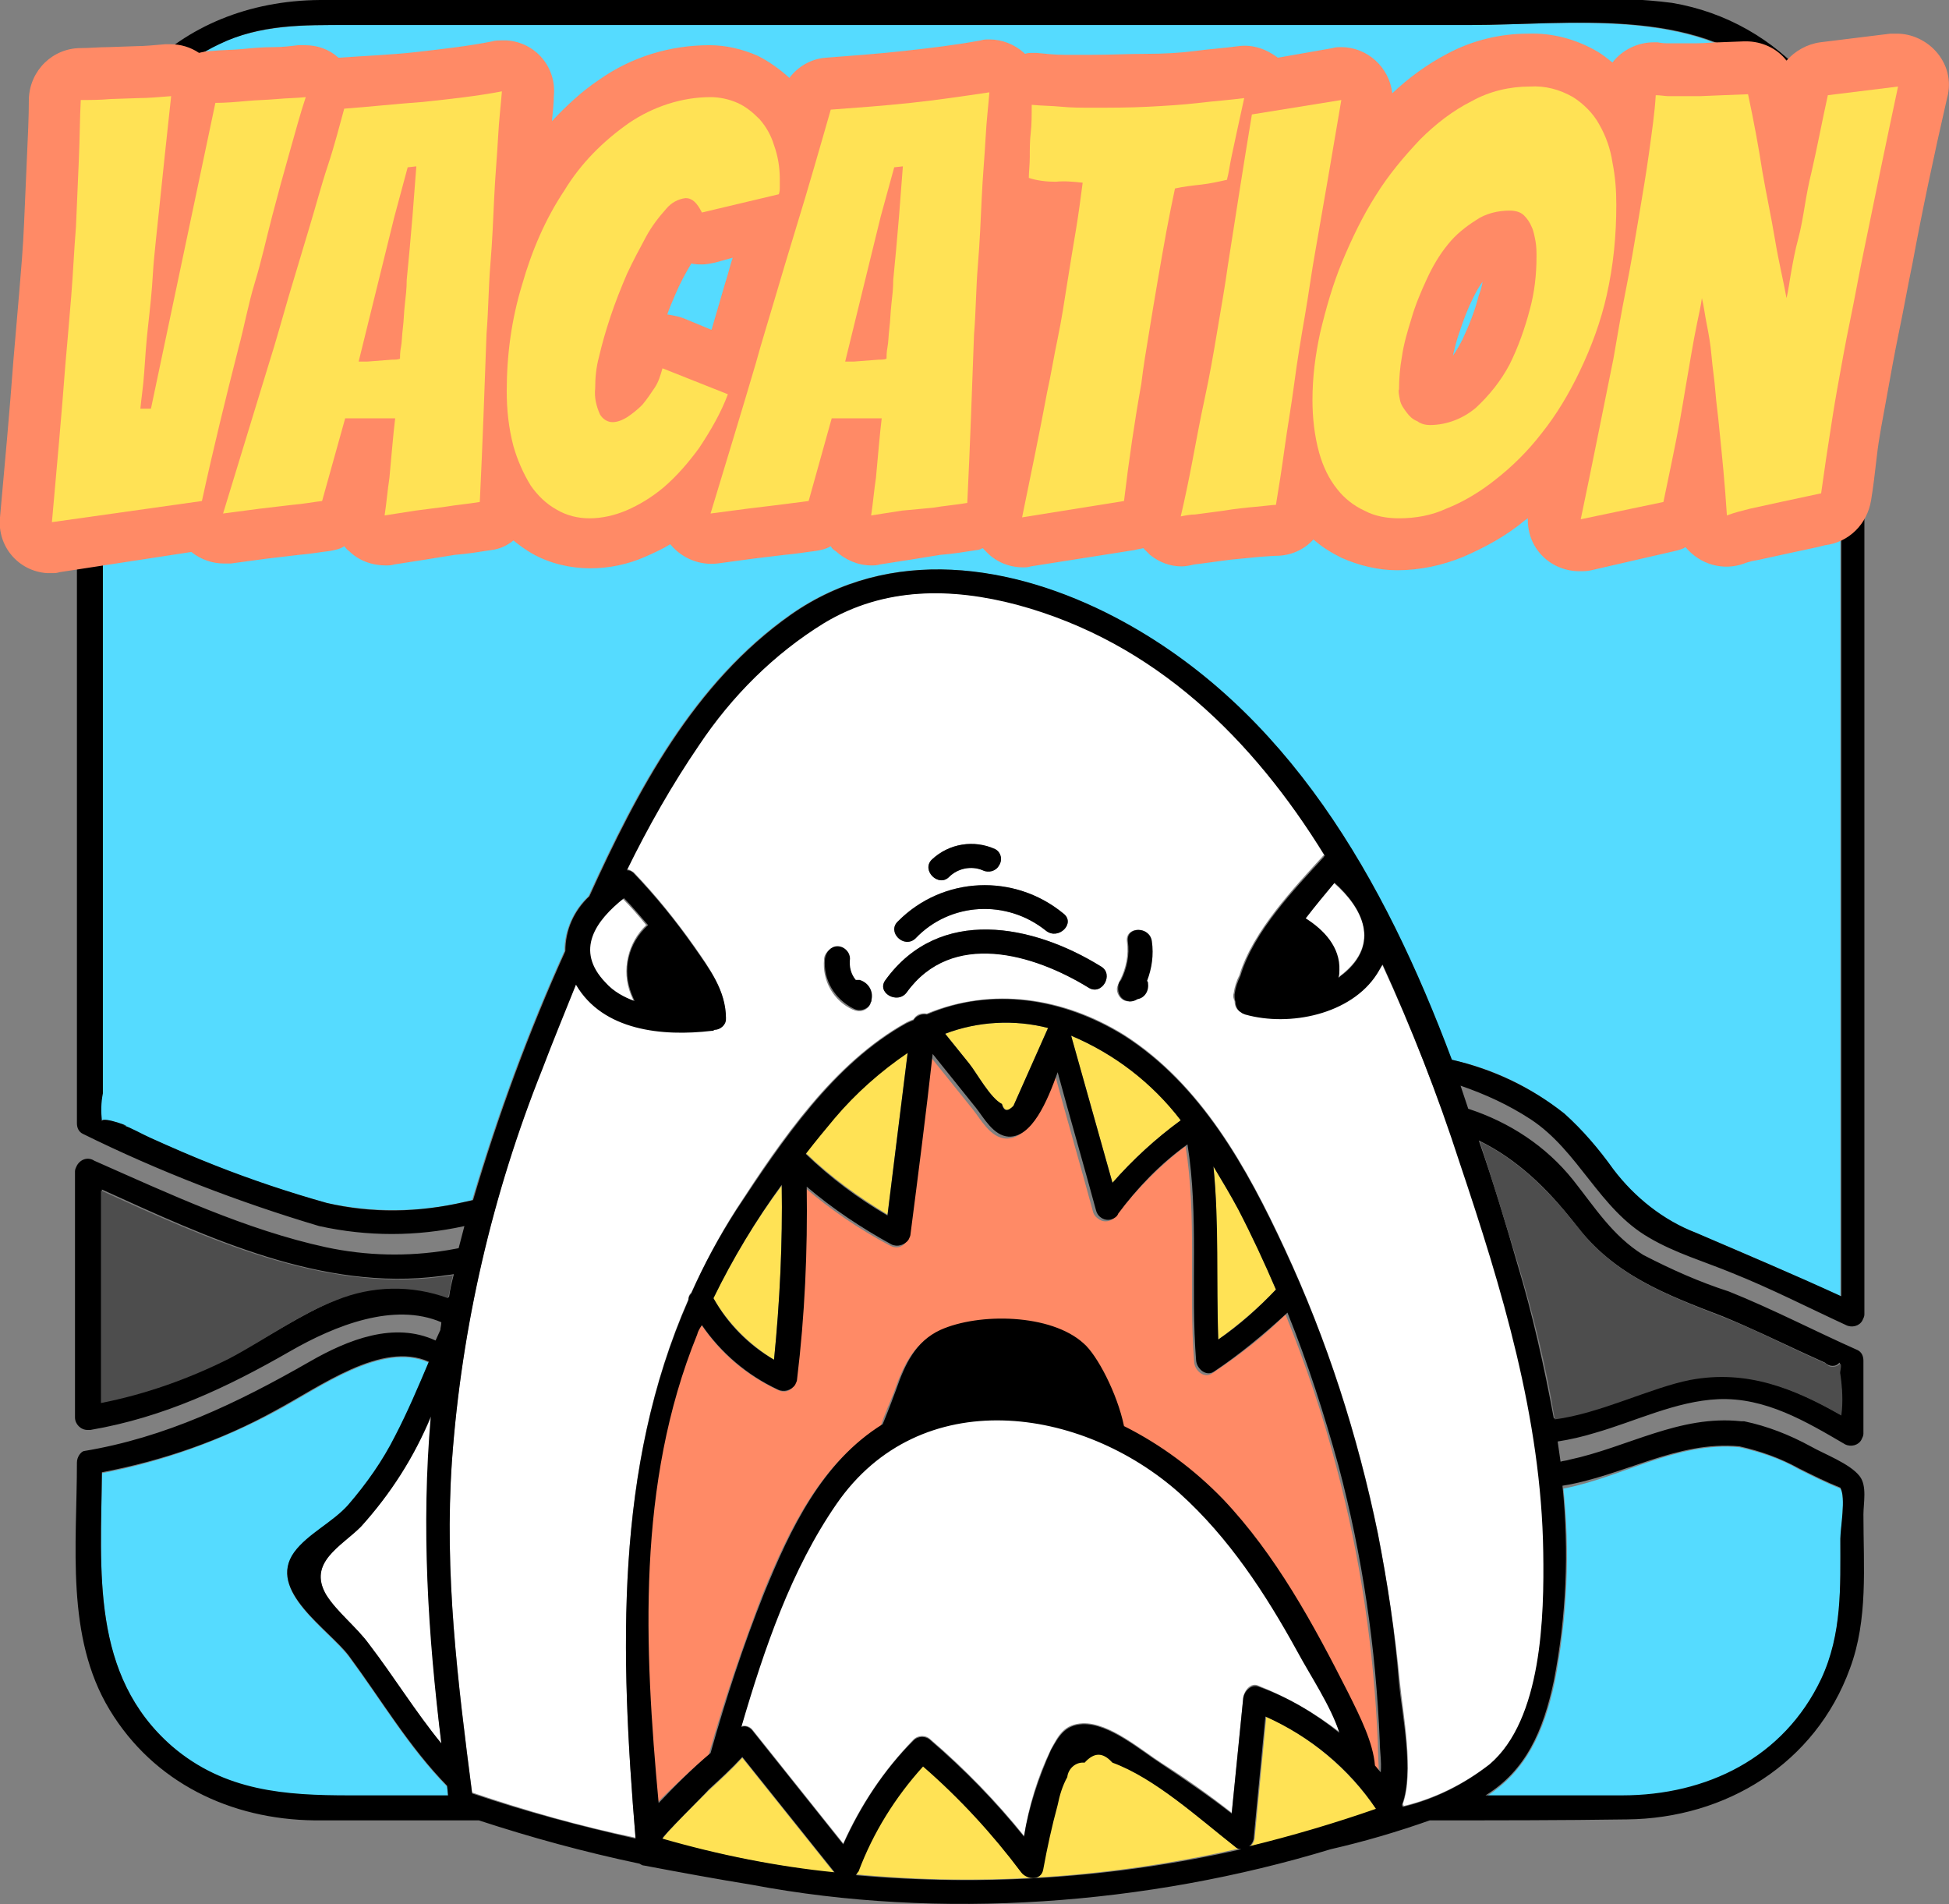 <?xml version="1.0" encoding="utf-8"?>
<!-- Generator: Adobe Illustrator 23.0.1, SVG Export Plug-In . SVG Version: 6.00 Build 0)  -->
<svg version="1.1" id="Camada_1" xmlns="http://www.w3.org/2000/svg" xmlns:xlink="http://www.w3.org/1999/xlink" x="0px" y="0px"
	 viewBox="0 0 202.7 198" style="enable-background:new 0 0 202.7 198;" xml:space="preserve">
<rect x="0" y="0" width="202.7" height="198" fill="#808080" stroke="none"/>
<style type="text/css">
	.st0{fill:#55DBFF;}
	.st1{fill:#FFFFFF;}
	.st2{fill:#FF8A66;}
	.st3{fill:#FFE255;}
	.st4{fill:#4D4D4D;}
</style>
<title>Ativo 1</title>
<g>
	<g id="object">
		<path class="st0" d="M48.2,125l0.9-0.2c2.6-8.8,5.8-17.5,9.6-25.9c0-2.1,0.9-4.2,2.5-5.7c5-11,10.9-22.2,21-29.3
			c10.3-7.2,23-5.3,33.7,0.3c17.9,9.4,28,27.3,35,46c4.3,0.9,8.3,2.8,11.7,5.6c1.9,1.7,3.6,3.7,5.1,5.8c2.2,3,5.2,5.3,8.6,6.6
			c5.1,2.1,10.1,4.3,15.1,6.6V42.6c0-11.4,2.4-26.1-7-34.5c-8.3-7.4-21.3-5.5-31.6-5.5H36.1c-4.6,0-9.1,0-13.4,2
			C7.8,11.7,10.6,29,10.6,42.5v71.2c-0.1,1-0.2,1.9-0.1,2.9c0-0.6,3.6,0.8,2.2,0.4c0.9,0.3,1.9,0.9,2.8,1.3c2.3,1,4.5,2,6.8,2.9
			c3.8,1.5,7.7,2.8,11.7,3.9C38.7,126.1,43.5,126.1,48.2,125z"/>
		<path class="st1" d="M33.9,165.8c1.1,1.8,3.2,3.4,4.5,5.2c2.6,3.4,4.8,7,7.5,10.3c-1.3-11.4-2.1-22.6-1-34.1
			c-1.8,4.2-4.3,8.1-7.3,11.5C35.5,160.8,32,162.4,33.9,165.8z"/>
		<path class="st1" d="M143.7,100.2c-0.2,0.3-0.4,0.7-0.6,1c-2.8,4.2-9.1,5.4-13.7,4.2c-0.1,0-0.2-0.1-0.4-0.2
			c-0.4-0.2-0.6-0.6-0.6-1.1c-0.1-0.2-0.2-0.5-0.1-0.8c0.1-0.7,0.3-1.3,0.6-1.9c1.4-4.6,5.7-9.1,8.7-12.4c0,0,0.1-0.1,0.1-0.1
			c-7.4-12.2-17.5-22.2-32-26.1C99,61.1,92,61,85.7,64.7C80.5,68,76,72.3,72.7,77.4c-2.8,4.1-5.4,8.5-7.5,13c0.3,0,0.5,0.2,0.7,0.3
			c2.3,2.4,4.4,5,6.3,7.7c1.6,2.3,3.2,4.5,3.3,7.4c0,0.6-0.5,1.2-1.1,1.2c0,0-0.1,0-0.1,0c-0.1,0-0.2,0.1-0.3,0.1
			c-5.1,0.6-11.2,0-14.1-4.8c-1.2,2.9-2.4,5.9-3.5,8.8c-5.2,13-8.4,26.8-9.4,40.8c-0.8,11.7,0.6,22.9,2.1,34.5
			c5.6,1.9,11.2,3.5,17,4.7c-1.6-19.3-2.2-38.5,5.5-56c0-0.3,0.1-0.5,0.3-0.7c1.4-3,2.9-5.9,4.7-8.7c4.6-7.1,10.1-15.2,17.7-19.4
			c0.2-0.1,0.4-0.2,0.7-0.3c0.3-0.5,0.8-0.7,1.4-0.6c6.8-2.8,14.2-1.7,20.5,2.2c8,5.1,12.8,13.8,16.7,22.2
			c4.4,9.5,7.6,19.4,9.7,29.6c1,5.2,1.8,10.4,2.3,15.6c0.3,3.1,1.5,9.3,0.3,12.6l0.1,0.2c3.3-0.8,6.3-2.3,9-4.4
			c5.5-4.7,5.6-15.4,5.6-22.1c-0.1-13.9-4.3-27.4-8.7-40.5C149.5,113.8,146.8,106.9,143.7,100.2z M96.9,89.4
			c1.8-1.7,4.4-2.1,6.6-1.1c0.6,0.4,0.8,1.1,0.4,1.7c-0.4,0.6-1.1,0.8-1.7,0.5c-1.2-0.5-2.6-0.2-3.5,0.7
			C97.6,92.3,95.8,90.5,96.9,89.4z M93.4,95.8c4.6-4.7,12.1-5,17.2-0.8c1.3,1-0.5,2.8-1.8,1.8c-4-3.3-10-3-13.6,0.8
			C94,98.7,92.2,96.9,93.4,95.8z M90.6,104.2c-0.2,0.7-0.9,1.1-1.6,0.9c-0.1,0-0.2-0.1-0.3-0.1c-2-0.9-3.2-3-3-5.2
			c0-0.7,0.6-1.2,1.3-1.3c0.7,0,1.3,0.6,1.3,1.3c-0.1,0.8,0.1,1.6,0.6,2.2h0.3c1,0.2,1.6,1.1,1.4,2C90.7,104,90.7,104.1,90.6,104.2z
			 M113.2,102.7c-5.7-3.5-14.2-6.1-18.9,0.5c-0.9,1.3-3.2,0-2.2-1.3c5.6-7.7,15.3-5.8,22.4-1.4C115.9,101.3,114.6,103.6,113.2,102.7
			z M118.2,103.9c-0.6,0.4-1.4,0.3-1.8-0.3c-0.2-0.3-0.3-0.7-0.2-1c0.1-0.3,0.2-0.5,0.3-0.7c0.6-1.2,0.9-2.6,0.7-4
			c-0.2-1.6,2.4-1.6,2.5,0c0.2,1.4,0,2.8-0.5,4.1c0.3,0.7,0,1.5-0.7,1.8C118.5,103.8,118.4,103.9,118.2,103.9L118.2,103.9z"/>
		<path class="st2" d="M73.7,182.5c1.6-5.7,3.5-11.2,5.6-16.7c2.7-6.6,6-13.6,12.3-17.5c0.4-1.3,1-2.5,1.4-3.6c0.9-2.6,2-5,4.6-6.2
			c4-1.9,11.5-1.7,14.9,1.4c1.3,1.2,3.5,5.2,4.2,8.6c3.8,1.9,7.3,4.5,10.3,7.6c5.5,5.8,9.4,12.9,13,20.1c1.3,2.6,2.7,5.3,2.8,7.6
			c0.2,0.2,0.4,0.4,0.6,0.7c0-1-0.1-2.2-0.1-3.2c-0.4-9.7-1.8-19.3-4.3-28.7c-1.4-5.4-3.2-10.7-5.3-15.9c-2.3,2.3-4.9,4.3-7.6,6.1
			c-0.8,0.6-1.8-0.2-1.9-1.1c-0.6-7.5,0.3-15.1-0.9-22.5c-2.7,2-5.1,4.5-7.2,7.2c-0.4,0.6-1.2,0.8-1.8,0.4c-0.3-0.2-0.5-0.4-0.6-0.7
			c-1.3-4.8-2.7-9.6-4-14.4c-1.1,3.1-2.7,6.8-5.1,6.7c-1.6-0.1-2.6-2-3.4-3l-4.5-5.6c-0.8,6.2-1.6,12.4-2.3,18.7
			c0,0.7-0.6,1.3-1.3,1.2c-0.2,0-0.4-0.1-0.6-0.2c-3.2-1.7-6.1-3.7-8.8-6c0.1,6.7-0.2,13.4-1,20c0,0.7-0.6,1.3-1.3,1.2
			c-0.2,0-0.4-0.1-0.6-0.2c-3.2-1.5-5.9-3.8-7.9-6.8c-0.2,0.4-0.3,0.7-0.5,1c-6.3,15.5-5.5,32.5-4.2,48.9
			C70,185.8,71.8,184.1,73.7,182.5z"/>
		<path class="st3" d="M98.3,107.5l2.5,3.1c0.8,1,2.2,3.6,3.4,4.2c0.3,0.8,0.7,0.8,1.2,0.2l1.2-2.7l2.4-5.4l0,0
			C105.5,106,101.7,106.2,98.3,107.5z"/>
		<path class="st3" d="M86.8,116.2c-1,1.2-2,2.5-3,3.7c2.6,2.5,5.5,4.6,8.5,6.4c0.7-5.6,1.4-11.3,2.1-16.9
			C91.5,111.3,89,113.6,86.8,116.2z"/>
		<path class="st3" d="M111.4,107.7l4.3,15.3c2.1-2.4,4.5-4.6,7.1-6.5C119.9,112.6,115.9,109.6,111.4,107.7z"/>
		<path class="st3" d="M74.2,135c1.5,2.6,3.7,4.8,6.3,6.4c0.6-6,0.9-12.1,0.8-18.1C78.6,126.9,76.2,130.9,74.2,135z"/>
		<path class="st3" d="M128.8,125.8c-0.8-1.5-1.7-3-2.6-4.5c0.6,6,0.2,12,0.5,18c2.2-1.6,4.2-3.3,6-5.2
			C131.5,131.3,130.2,128.5,128.8,125.8z"/>
		<path class="st1" d="M77.1,179.5c0.4-0.1,0.8,0,1.1,0.3l9.5,11.9c1.8-4,4.2-7.6,7.3-10.8c0.5-0.5,1.3-0.5,1.8,0
			c3.5,3,6.8,6.4,9.7,10c0.5-3.1,1.4-6.1,2.8-9c0.8-1.5,1.4-2.6,3.3-2.7c2.8-0.1,6.1,2.8,8.3,4.2c2.5,1.6,4.9,3.3,7.2,5.1
			c0.4-4,0.8-8,1.2-12c0.1-0.7,0.8-1.6,1.6-1.2c3,1.2,5.8,2.8,8.4,4.8c-0.9-2.9-3-5.9-4.4-8.5c-3.3-6-7-11.8-12.2-16.4
			c-10.3-9.2-27.1-11.5-35.8,0.9C82.2,163.1,79.4,171.3,77.1,179.5z"/>
		<path class="st1" d="M138.7,91.8c-1.1,1.2-2.1,2.4-3,3.7c1.9,1.2,3.6,2.9,3.5,5.4c0,0.3,0,0.6-0.1,0.8c0.2-0.1,0.4-0.3,0.5-0.4
			C143.6,98.1,141.7,94.4,138.7,91.8z"/>
		<path class="st1" d="M62.9,102.2c0.8,0.9,1.9,1.5,3,1.9l-0.3-0.7c-1-2.5-0.3-5.4,1.6-7.2c-0.8-1-1.6-1.9-2.5-2.8
			C61.9,95.7,59.7,98.9,62.9,102.2z"/>
		<path class="st3" d="M131.7,178.5c-0.4,4.2-0.8,8.4-1.2,12.5c0,0.4-0.2,0.8-0.5,1c4.5-1,8.9-2.3,13.2-3.8
			C140.3,184,136.3,180.6,131.7,178.5z"/>
		<path class="st3" d="M86.8,194.8l-9.6-12c-1.1,1.2-2.3,2.3-3.5,3.4c-0.3,0.3-5,4.9-4.8,5.1C74.8,192.9,80.8,194.1,86.8,194.8z"/>
		<path class="st3" d="M129,192.2c-0.3,0-0.5-0.2-0.7-0.3c-3.7-2.9-8.2-7-12.7-8.7c-0.9-1.1-1.9-1.1-2.9,0c-0.9,0-1.7,0.6-1.8,1.5
			c-0.5,0.9-0.8,1.9-1,2.9c-0.6,2.2-1.1,4.4-1.5,6.6c-0.2,1.2-1.7,1.1-2.3,0.3c-3-4-6.4-7.7-10.2-11c-2.9,3.2-5.2,6.9-6.7,10.9
			c-0.1,0.2-0.1,0.3-0.3,0.5C102.4,196.2,115.9,195.2,129,192.2z"/>
		<path class="st0" d="M161.7,174.9c-1.1,5.1-2.9,9.2-7.1,11.9h14.1c8.7,0,16.8-3.9,20.7-12.1c2.2-4.7,2-9.6,2-14.6
			c0-1.1,0.6-4.3,0-5.3c-1.5-0.6-2.9-1.3-4.3-2c-1.9-1.1-4-1.8-6.2-2.3c-6.5-0.6-12.1,3.1-18.3,4.3
			C163.3,161.4,163,168.2,161.7,174.9z"/>
		<path class="st0" d="M46.6,186.8l-0.1-1c-4-4.1-6.8-8.9-10.2-13.5c-2.1-2.8-8.6-6.9-5.7-10.8c1.4-1.9,4-3.1,5.6-4.9
			c1.9-2.2,3.6-4.6,4.9-7.2c1.3-2.5,2.4-5.1,3.5-7.7c-4.9-2.2-11.3,2.6-16,5.1c-5.6,3-11.7,5.2-18,6.4c-0.1,10.2-1.2,21.1,7.4,28.5
			c5.4,4.7,11.8,5.1,18.5,5.1L46.6,186.8z"/>
		<path d="M159.2,116.4c5,3.3,7.1,9.3,12.3,12.3c2.7,1.6,5.8,2.5,8.7,3.7c4,1.6,7.9,3.6,11.8,5.4c0.6,0.3,1.4,0.1,1.7-0.5
			c0.1-0.2,0.2-0.4,0.2-0.6v-84c0-9.8,0.3-19.7,0-29.5c-0.4-11.4-8.7-21-20-22.9c-3.1-0.4-6.2-0.5-9.3-0.4h-97C56.2,0,44.7,0,33.3,0
			C18.3,0.1,8,10.9,8,25.7v91.1c0,0.5,0.2,0.9,0.6,1.1c7.9,3.9,16.2,7.1,24.6,9.6c5,1.1,10.1,1.1,15.1,0c-0.2,0.8-0.4,1.5-0.6,2.3
			l-1.1,0.2c-4.2,0.7-8.5,0.6-12.7-0.3c-8.3-1.8-16.4-5.6-24.1-9c-0.6-0.4-1.4-0.2-1.8,0.5c-0.1,0.2-0.2,0.4-0.2,0.6v25.6
			c0,0.7,0.6,1.3,1.3,1.3c0.1,0,0.2,0,0.3,0c7.6-1.3,14.2-4.4,20.8-8.2c4.7-2.7,10.8-5.1,15.7-3c0,0.3-0.1,0.6-0.1,0.8l-0.5,1.1
			c-4.3-2-9.1-0.1-13.1,2.2c-7.5,4.3-15,7.9-23.5,9.3C8.4,151,8,151.5,8,152.1c0,8.6-1.2,18.1,3.4,25.7s12.6,11.4,21.3,11.5
			c5.7,0,11.4,0,17.1,0c5.5,1.8,11,3.3,16.7,4.5c0.2,0.1,0.3,0.2,0.5,0.2c3.7,0.7,7.5,1.4,11.2,2c19.6,3.7,41.1,2.1,60.2-3.7
			c3.5-0.8,6.9-1.8,10.3-3c6.9,0,13.7,0,20.5-0.1c10.3-0.1,19.6-5.8,23.2-15.7c1.9-5.1,1.4-10.6,1.4-16c0-1.2,0.4-3-0.4-4
			c-1-1.3-3.7-2.3-5.1-3.1c-2.2-1.2-4.5-2.1-6.9-2.6c-0.1,0-0.2,0-0.2,0h-0.1c-6.4-0.7-11.8,2.7-17.9,4c-0.3,0.1-0.6,0.1-0.9,0.2
			c-0.1-0.7-0.2-1.4-0.3-2.1c1.3-0.2,2.6-0.5,3.9-0.9c4.2-1.2,8.4-3.3,12.8-3.5c4.9-0.2,9.1,2.3,13.2,4.7c0.6,0.3,1.4,0.1,1.7-0.5
			c0.1-0.2,0.2-0.4,0.2-0.6v-7.6c0-0.5-0.2-0.9-0.6-1.1c-4.5-2-8.9-4.3-13.4-6.1c-3.1-1-6-2.3-8.9-3.8c-3.2-2-5-4.9-7.3-7.8
			c-2.8-3.5-6.6-6-10.9-7.4l-0.8-2.4C154.5,113.8,156.9,114.9,159.2,116.4z M179.2,136.9c2.9,1.2,5.6,2.5,8.4,3.8l2.2,1
			c0.4,0.4,1.1,0.5,1.5,0c0,0,0,0,0,0c0.2,0.2-0.1,0.9,0,1.1c0.3,1.4,0.3,2.9,0.1,4.3c-4.9-2.8-9.9-4.8-15.7-3.7
			c-4.1,0.8-9.4,3.4-14.1,4.1c-1-5.4-2.2-10.8-3.8-16.1c-1.2-4.2-2.5-8.5-4-12.8c3.9,1.9,7.1,4.9,10.1,8.8
			C167.9,132.6,173.2,134.6,179.2,136.9L179.2,136.9z M151.8,120.9c4.4,13.1,8.5,26.6,8.7,40.5c0.1,6.6-0.1,17.4-5.6,22.1
			c-2.7,2.1-5.7,3.6-9,4.4l-0.1-0.2c1.3-3.3,0-9.5-0.3-12.6c-0.4-5.3-1.2-10.5-2.2-15.6c-2.1-10.2-5.3-20.2-9.7-29.6
			c-3.9-8.4-8.7-17.1-16.7-22.2c-6.3-3.9-13.8-5.1-20.5-2.2c-0.5-0.1-1.1,0.1-1.4,0.6c-0.2,0.1-0.5,0.2-0.7,0.3
			c-7.6,4.2-13,12.3-17.7,19.4c-1.8,2.8-3.4,5.7-4.7,8.7c-0.2,0.2-0.3,0.4-0.3,0.7c-7.7,17.5-7.1,36.7-5.5,56
			c-5.8-1.3-11.4-2.8-17-4.7c-1.5-11.6-2.9-22.8-2.1-34.5c1-14,4.2-27.8,9.4-40.8c1.1-2.9,2.3-5.8,3.5-8.8c2.8,4.8,9,5.4,14.1,4.8
			c0.1,0,0.2,0,0.3-0.1c0.6,0,1.2-0.5,1.2-1.1c0,0,0-0.1,0-0.1c0-2.9-1.7-5.1-3.3-7.4c-1.9-2.7-4-5.3-6.3-7.7
			c-0.2-0.2-0.4-0.3-0.7-0.3c2.2-4.5,4.7-8.9,7.5-13c3.4-5.1,7.8-9.5,13-12.7C92,61,99,61.1,105.8,62.9c14.4,3.9,24.5,14,32,26.1
			c-0.1,0-0.1,0.1-0.1,0.1c-3,3.3-7.3,7.7-8.7,12.4c-0.3,0.6-0.5,1.2-0.6,1.9c0,0.3,0,0.5,0.1,0.8c0,0.4,0.2,0.9,0.6,1.1
			c0.1,0.1,0.2,0.1,0.4,0.2c4.6,1.3,11,0,13.7-4.2c0.2-0.3,0.4-0.7,0.6-1C146.8,106.9,149.5,113.8,151.8,120.9L151.8,120.9z
			 M180.9,150.4c2.2,0.5,4.2,1.2,6.2,2.3c1.4,0.7,2.8,1.4,4.3,2c0.6,1,0,4.2,0,5.3c0,5,0.2,9.9-2,14.6c-3.9,8.2-11.9,12.1-20.7,12.1
			h-14.2c4.2-2.6,6-6.7,7.1-11.9c1.3-6.7,1.6-13.5,0.9-20.3C168.8,153.5,174.4,149.8,180.9,150.4L180.9,150.4z M72.5,138.8
			c0.1-0.4,0.3-0.7,0.5-1c2,2.9,4.7,5.2,7.9,6.7c0.6,0.3,1.4,0.1,1.8-0.5c0.1-0.2,0.2-0.4,0.2-0.6c0.8-6.6,1.1-13.3,1-20
			c2.7,2.3,5.7,4.3,8.8,6c0.6,0.3,1.4,0.1,1.8-0.5c0.1-0.2,0.2-0.4,0.2-0.6c0.8-6.2,1.6-12.4,2.3-18.7l4.5,5.6c0.8,1,1.8,2.9,3.4,3
			c2.4,0.1,4-3.6,5.1-6.7c1.3,4.8,2.7,9.6,4,14.4c0.2,0.7,0.9,1.1,1.6,0.9c0.3-0.1,0.6-0.3,0.7-0.6c2-2.7,4.4-5.2,7.2-7.2
			c1.2,7.4,0.3,15,0.9,22.5c0.1,0.9,1.1,1.7,1.9,1.1c2.7-1.8,5.2-3.9,7.6-6.1c2.1,5.2,3.8,10.5,5.3,15.9c2.5,9.4,3.9,19,4.3,28.7
			c0,1,0.2,2.1,0.1,3.2c-0.2-0.2-0.4-0.5-0.6-0.7c-0.2-2.4-1.5-5-2.8-7.6c-3.6-7.1-7.5-14.3-13-20.1c-3-3.1-6.5-5.7-10.3-7.6
			c-0.7-3.4-2.8-7.4-4.2-8.6c-3.4-3.1-10.9-3.2-14.9-1.4c-2.6,1.2-3.7,3.6-4.6,6.2c-0.4,1.1-0.9,2.4-1.4,3.6
			c-6.3,3.9-9.6,10.9-12.3,17.5c-2.2,5.5-4,11-5.6,16.7c-1.9,1.6-3.7,3.4-5.4,5.2C67,171.3,66.2,154.3,72.5,138.8z M132.7,134.1
			c-1.8,1.9-3.8,3.7-6,5.2c-0.2-6,0.1-12-0.5-18c0.9,1.5,1.8,3,2.6,4.5C130.2,128.5,131.5,131.3,132.7,134.1z M115.7,123l-4.3-15.3
			c4.5,1.9,8.4,4.9,11.4,8.8C120.2,118.4,117.8,120.6,115.7,123z M109,106.9l-2.4,5.4l-1.2,2.7c-0.6,0.6-1,0.6-1.2-0.2
			c-1.2-0.6-2.6-3.2-3.4-4.2l-2.5-3.1C101.7,106.2,105.5,106,109,106.9C109,106.9,109,106.9,109,106.9z M92.3,126.4
			c-3.1-1.8-5.9-3.9-8.5-6.4c1-1.3,2-2.5,3-3.7c2.2-2.6,4.8-4.9,7.6-6.8C93.7,115.1,93,120.7,92.3,126.4z M80.5,141.4
			c-2.6-1.5-4.8-3.7-6.3-6.4c2-4.1,4.4-8.1,7.1-11.8C81.4,129.3,81.1,135.4,80.5,141.4L80.5,141.4z M143.1,188.1
			c-4.3,1.5-8.7,2.8-13.2,3.9c0.3-0.2,0.5-0.6,0.5-1c0.4-4.2,0.8-8.4,1.2-12.5C136.3,180.6,140.3,183.9,143.1,188.1L143.1,188.1z
			 M73.7,186.1c1.2-1.1,2.4-2.2,3.5-3.4l9.6,12c-6-0.6-12-1.8-17.9-3.5C68.7,191.1,73.5,186.4,73.7,186.1L73.7,186.1z M122.7,155.3
			c5.1,4.6,8.9,10.4,12.2,16.4c1.4,2.6,3.5,5.7,4.4,8.5c-2.5-2-5.3-3.7-8.4-4.8c-0.8-0.3-1.5,0.5-1.6,1.2c-0.4,4-0.8,8-1.2,12
			c-2.3-1.8-4.8-3.5-7.2-5.1c-2.2-1.4-5.5-4.3-8.3-4.2c-1.9,0.1-2.5,1.3-3.3,2.7c-1.3,2.9-2.3,5.9-2.8,9c-2.9-3.6-6.2-7-9.7-10
			c-0.5-0.5-1.3-0.5-1.8,0c-3.1,3.1-5.5,6.8-7.3,10.8l-9.5-11.9c-0.3-0.3-0.7-0.5-1.1-0.3c2.4-8.2,5.2-16.4,9.9-23.2
			C95.7,143.8,112.5,146.2,122.7,155.3L122.7,155.3z M89,195c0.1-0.1,0.2-0.3,0.3-0.4c1.5-4,3.8-7.7,6.7-10.9c3.8,3.3,7.2,7,10.2,11
			c0.6,0.8,2.1,0.9,2.3-0.3c0.4-2.2,0.9-4.5,1.5-6.7c0.2-1,0.5-2,1-2.9c0.1-0.9,0.9-1.6,1.8-1.5c1-1.1,1.9-1.1,2.9,0
			c4.4,1.6,9,5.8,12.7,8.7c0.2,0.2,0.4,0.3,0.7,0.3C115.9,195.3,102.4,196.2,89,195z M10.6,153.1c6.3-1.2,12.4-3.3,18-6.4
			c4.7-2.5,11.1-7.3,16-5.1c-1.1,2.6-2.2,5.2-3.5,7.7c-1.3,2.6-3,5-4.9,7.2c-1.6,1.8-4.2,3-5.6,4.9c-2.9,4,3.6,8,5.7,10.8
			c3.4,4.6,6.2,9.4,10.2,13.5l0.1,1H36.4c-6.7,0-13-0.4-18.5-5.1C9.4,174.2,10.5,163.3,10.6,153.1z M10.6,123.7
			c11,5,22.9,10.6,35.2,9c0.5-0.1,0.9-0.1,1.4-0.2c-0.2,0.8-0.4,1.6-0.5,2.4c-3.8-1.4-7.9-1.3-11.6,0.2c-3.9,1.6-7.4,4.1-11.2,6
			c-4.2,2.2-8.7,3.7-13.3,4.6L10.6,123.7z M34,125.1c-3.9-1.1-7.8-2.4-11.6-3.9c-2.3-0.9-4.6-1.9-6.8-2.9c-0.9-0.4-1.9-1-2.8-1.3
			c1.4,0.4-2.2-1-2.2-0.4c-0.1-1-0.1-1.9,0.1-2.9V42.5c0-13.5-2.8-30.8,12.1-37.9c4.3-2.1,8.8-2,13.4-2h116.7
			c10.3,0,23.3-2,31.6,5.5c9.4,8.4,7,23.2,7,34.5v92.2c-5-2.3-10-4.4-15.1-6.6c-3.4-1.3-6.4-3.7-8.6-6.6c-1.5-2.1-3.2-4.1-5.1-5.8
			c-3.4-2.7-7.4-4.6-11.7-5.6c-7-18.7-17.1-36.6-35-46c-10.7-5.6-23.4-7.5-33.7-0.3c-10.1,7.1-16,18.3-21,29.3
			c-1.6,1.5-2.5,3.5-2.5,5.7c-3.8,8.4-7,17.1-9.6,25.9l-0.9,0.2C43.5,126.1,38.7,126.2,34,125.1z M65.7,103.4l0.3,0.7
			c-1.1-0.4-2.2-1-3-1.9c-3.3-3.4-1-6.5,1.9-8.8c0.9,0.9,1.7,1.9,2.5,2.8C65.3,98.1,64.7,100.9,65.7,103.4L65.7,103.4z M139.7,101.3
			c-0.2,0.1-0.4,0.3-0.5,0.4c0.1-0.3,0.1-0.6,0.1-0.8c0.1-2.4-1.6-4.2-3.5-5.4c1-1.3,2-2.5,3-3.7C141.7,94.4,143.6,98.1,139.7,101.3
			L139.7,101.3z M45.9,181.3c-2.7-3.3-4.9-6.9-7.5-10.3c-1.3-1.8-3.4-3.4-4.5-5.2c-1.9-3.3,1.6-5,3.6-7c3.1-3.4,5.6-7.3,7.3-11.5
			C43.8,158.8,44.5,169.9,45.9,181.3z"/>
		<path class="st4" d="M35,135.2c3.7-1.5,7.8-1.6,11.6-0.2c0.2-0.8,0.3-1.6,0.5-2.4c-0.5,0.1-0.9,0.1-1.4,0.2
			c-12.3,1.5-24.2-4-35.2-9v22.1c4.6-0.9,9.1-2.5,13.3-4.6C27.6,139.3,31.1,136.7,35,135.2z"/>
		<path class="st4" d="M153.9,118.7c1.4,4.3,2.7,8.6,4,12.8c1.6,5.3,2.9,10.6,3.8,16.1c4.7-0.6,10-3.3,14.1-4.1
			c5.9-1.1,10.8,0.9,15.7,3.7c0.2-1.4,0.1-2.9-0.1-4.3c-0.1-0.2,0.2-0.9,0-1.1c-0.4,0.4-1.1,0.5-1.5,0c0,0,0,0,0,0l-2.2-1
			c-2.8-1.3-5.6-2.7-8.4-3.8c-5.9-2.3-11.3-4.3-15.2-9.4C160.9,123.6,157.8,120.6,153.9,118.7z"/>
		<path d="M114.5,100.5c-7.1-4.4-16.8-6.3-22.4,1.4c-1,1.3,1.2,2.6,2.2,1.3c4.7-6.5,13.2-4,18.9-0.5
			C114.6,103.6,115.9,101.3,114.5,100.5z"/>
		<path d="M95.2,97.6c3.6-3.8,9.5-4.1,13.6-0.8c1.3,1,3.1-0.8,1.8-1.8c-5.1-4.2-12.5-3.9-17.2,0.8C92.2,96.9,94,98.7,95.2,97.6z"/>
		<path d="M98.7,91.2c0.9-0.9,2.3-1.2,3.5-0.7c0.6,0.3,1.4,0.1,1.7-0.5c0.4-0.6,0.2-1.4-0.4-1.7c-2.2-1-4.8-0.6-6.6,1.1
			C95.8,90.5,97.6,92.3,98.7,91.2z"/>
		<path d="M89.3,101.9H89c-0.5-0.6-0.7-1.4-0.6-2.2c0-0.7-0.6-1.3-1.3-1.3c-0.7,0-1.2,0.6-1.3,1.3c-0.2,2.2,1,4.2,3,5.2
			c0.6,0.3,1.4,0.1,1.7-0.5c0-0.1,0.1-0.2,0.1-0.3c0.3-0.9-0.2-1.9-1.2-2.2C89.5,101.9,89.4,101.9,89.3,101.9z"/>
		<path d="M119.8,97.9c-0.2-1.6-2.7-1.6-2.5,0c0.2,1.4-0.1,2.8-0.7,4c-0.2,0.2-0.3,0.4-0.3,0.7c-0.1,0.7,0.3,1.4,1,1.5
			c0.3,0.1,0.7,0,1-0.2c0.7-0.1,1.2-0.8,1.1-1.6c0-0.1,0-0.2-0.1-0.3C119.8,100.7,120,99.3,119.8,97.9z"/>
		<path class="st2" d="M201.3,5.3c-1-1.1-2.5-1.8-4-1.8c-0.2,0-0.4,0-0.7,0l-7.3,0.9c-1.4,0.2-2.6,0.9-3.5,1.9c-1-1.3-2.6-2-4.2-2
			h-0.2l-2.6,0.1c-0.8,0-1.5,0.1-2.3,0.1h-1.9h-1.3c-0.1,0-0.4,0-0.9-0.1h-0.4c-1.7,0-3.3,0.8-4.3,2.1c-0.5-0.4-1-0.8-1.5-1.1
			c-2.2-1.3-4.7-2-7.3-1.9c-2.9,0-5.8,0.7-8.4,2.1c-2.1,1.1-4,2.5-5.7,4.1c-0.3-2.7-2.6-4.8-5.3-4.8c-0.3,0-0.6,0-0.9,0.1L132.9,6
			c-1.2-0.9-2.6-1.4-4.1-1.2c-1.5,0.2-3,0.3-4.5,0.5s-3.3,0.3-5.1,0.3s-3.7,0.1-5.6,0.1c-1,0-1.9,0-2.9,0s-1.9-0.1-2.9-0.2h-0.4
			c-0.3,0-0.5,0-0.8,0.1l-0.1-0.1c-1-0.9-2.3-1.4-3.6-1.4c-0.3,0-0.6,0-0.9,0.1C99.3,4.7,96.7,5,94,5.3S88.5,5.8,85.9,6
			c-1.5,0.1-2.9,0.9-3.8,2.1c-1-0.9-2.1-1.7-3.3-2.3c-1.6-0.7-3.3-1.1-5-1.1c-4.1,0-8.1,1.2-11.5,3.6c-1.8,1.2-3.4,2.7-4.9,4.3
			c0.1-1,0.2-1.9,0.2-2.6c0.3-3-1.9-5.6-4.9-5.8c-0.2,0-0.3,0-0.5,0c-0.3,0-0.7,0-1,0.1c-2.5,0.5-5.2,0.8-7.8,1.1S38,5.8,35.3,6
			h-0.1c-1-0.9-2.2-1.3-3.5-1.3c-0.2,0-0.5,0-0.7,0c-0.8,0.1-1.6,0.2-2.5,0.2c-1.2,0-2.3,0.1-3.3,0.2S23,5.2,22,5.3
			c-0.4,0-0.9,0.1-1.3,0.2c-0.9-0.6-1.9-0.9-3-0.9h-0.5c-1.2,0.1-2.2,0.2-3,0.2l-2.9,0.1c-1,0-2,0.1-2.9,0.1c-2.9,0-5.3,2.3-5.4,5.3
			c0,1.9-0.1,3.9-0.2,6.1c-0.1,2.2-0.2,4.5-0.3,6.9S2.2,28,2,30.4s-0.4,4.7-0.6,7C1,42.8,0.5,48.3,0,53.8c-0.3,3,1.9,5.6,4.9,5.8
			c0.2,0,0.3,0,0.5,0c0.3,0,0.5,0,0.8-0.1l13.7-2.1c1,0.8,2.2,1.2,3.4,1.2c0.2,0,0.5,0,0.7,0l3.7-0.5l3.4-0.4
			c1.2-0.1,2.3-0.3,3.2-0.4c0.5-0.1,1.1-0.2,1.5-0.5c0.2,0.2,0.3,0.4,0.5,0.5c1,1,2.4,1.5,3.8,1.5c0.3,0,0.6,0,0.9-0.1l3.2-0.5
			l3.1-0.5c1.3-0.1,2.5-0.3,3.8-0.5c0.9-0.1,1.7-0.5,2.3-1c0.6,0.5,1.3,1,2,1.4c1.8,1,3.9,1.5,6,1.5c1.9,0,3.9-0.4,5.7-1.2
			c0.9-0.4,1.8-0.8,2.6-1.3l0.1,0.1c1.2,1.4,3,2.1,4.8,1.9l3.7-0.5l3.3-0.4c1.2-0.1,2.3-0.3,3.2-0.4c0.6-0.1,1.1-0.2,1.6-0.5
			c0.1,0.2,0.3,0.4,0.5,0.5c1,0.9,2.3,1.5,3.7,1.5c0.3,0,0.6,0,0.9-0.1l3.2-0.5l3.1-0.5c1.3-0.1,2.5-0.3,3.8-0.5
			c0.2,0,0.4-0.1,0.6-0.2l0.3,0.3c1,1.1,2.4,1.7,3.9,1.7c0.3,0,0.5,0,0.8-0.1l10.8-1.7c0.3-0.1,0.6-0.1,0.9-0.2
			c0.2,0.2,0.5,0.5,0.7,0.7c1,0.8,2.1,1.2,3.3,1.2c0.4,0,0.9-0.1,1.3-0.2l0.8-0.1l3-0.4c1.1-0.1,2.1-0.2,3.1-0.3
			c1.3-0.1,1.6-0.1,1.6-0.1c1.5,0,2.9-0.6,3.9-1.7c0.9,0.8,1.9,1.4,2.9,1.9c1.8,0.8,3.8,1.3,5.8,1.3c2.4,0,4.7-0.5,6.9-1.4
			c2.3-1,4.5-2.2,6.4-3.8l0.3-0.2c-0.1,3,2.2,5.4,5.2,5.5c0.1,0,0.1,0,0.2,0c0.4,0,0.8,0,1.2-0.1l8.7-2c0.4-0.1,0.8-0.2,1.1-0.4
			c1.5,1.8,3.9,2.5,6.1,1.7c0,0,0.4-0.2,1.6-0.4l3.2-0.7l2.8-0.6l0.8-0.2c2.5-0.3,4.4-2.2,4.8-4.7c0.2-1.2,0.4-2.8,0.6-4.6
			s0.6-3.8,1-6s0.8-4.5,1.3-6.9s0.9-4.7,1.4-7.1c1-5.4,2.2-11.1,3.6-17.2C203,8.4,202.5,6.6,201.3,5.3z M70.2,30.7
			c0.5-1.2,1.1-2.3,1.7-3.3c0.4,0.1,0.8,0.1,1.1,0.1c0.5,0,0.9-0.1,1.4-0.2l1.8-0.5c-0.3,0.9-0.5,1.8-0.8,2.7L74,34.3l-2.9-1.2
			c-0.5-0.2-1.1-0.3-1.7-0.4C69.6,32.1,69.9,31.4,70.2,30.7z M153.8,30.7c-0.4,1.6-1,3.1-1.7,4.6c-0.3,0.6-0.6,1.1-1,1.7
			c0.2-0.8,0.4-1.7,0.7-2.5c0.4-1.2,0.8-2.3,1.4-3.5c0.3-0.6,0.6-1.2,1-1.7C154.1,29.8,154,30.2,153.8,30.7z"/>
		<path class="st3" d="M5.4,54.3c0.5-5.6,1-11.1,1.4-16.4c0.2-2.2,0.4-4.6,0.6-7s0.3-4.9,0.5-7.3c0.1-2.4,0.2-4.7,0.3-7
			s0.1-4.3,0.2-6.2c1,0,2,0,3.1-0.1l3-0.1c0.9,0,2-0.1,3.3-0.2c-0.5,4.6-0.9,8.4-1.2,11.3c-0.3,3-0.6,5.4-0.7,7.2s-0.3,3.6-0.5,5.4
			s-0.3,3.3-0.4,4.8s-0.3,2.7-0.4,3.8h1.1l6.7-31.8c1.1,0,2.2-0.1,3.3-0.2s2-0.1,3.1-0.2s2.1-0.1,3-0.2c-0.6,1.8-1.1,3.7-1.7,5.8
			s-1.2,4.3-1.8,6.6c-0.6,2.3-1.1,4.6-1.8,6.9s-1.1,4.6-1.7,6.8c-1.3,5.1-2.6,10.4-3.8,15.9L5.4,54.3z"/>
		<path class="st3" d="M43.2,53.1L40,53.6c0.2-1.3,0.3-2.6,0.5-3.9c0.1-1.1,0.2-2.2,0.3-3.3s0.2-2.1,0.3-2.9h-5.2l-2.4,8.6
			c-0.9,0.1-1.9,0.3-3.1,0.4L27,52.9l-3.8,0.5L28,37.7c0.7-2.2,1.3-4.4,2-6.8l2.1-7c0.7-2.3,1.3-4.6,2-6.7s1.2-4.1,1.7-5.9
			c2.7-0.2,5.4-0.5,8.2-0.7c2.8-0.3,5.6-0.6,8.2-1.1c-0.1,1.3-0.3,2.9-0.4,4.8s-0.3,4-0.4,6.2s-0.2,4.6-0.4,7s-0.2,4.8-0.4,7.2
			c-0.2,5.5-0.4,11.3-0.7,17.5c-1.2,0.2-2.4,0.3-3.6,0.5L43.2,53.1z M37.3,37.6h0.9l1.3-0.1l1.3-0.1c0.3,0,0.6,0,0.8-0.1
			c0-0.2,0-0.7,0.1-1.2s0.1-1.2,0.2-2s0.1-1.5,0.2-2.4s0.2-1.7,0.2-2.6c0.2-2,0.4-4.2,0.6-6.6l0.4-5.2l-0.9,0.1L41,22.6L37.3,37.6z"
			/>
		<path class="st3" d="M72.7,46.6c-1.1,1.5-2.3,2.9-3.7,4.1c-1.2,1-2.5,1.8-3.9,2.4c-1.2,0.5-2.5,0.8-3.8,0.8
			c-1.2,0-2.4-0.3-3.4-0.9c-1.1-0.6-2-1.5-2.7-2.5c-0.8-1.3-1.4-2.7-1.8-4.1c-0.5-1.9-0.7-3.8-0.7-5.7c0-3.8,0.5-7.5,1.6-11.1
			c1-3.5,2.4-6.8,4.4-9.8c1.7-2.8,4-5.1,6.7-7c2.5-1.7,5.5-2.7,8.5-2.7c0.9,0,1.9,0.2,2.8,0.6c0.9,0.4,1.6,1,2.3,1.7
			c0.7,0.8,1.2,1.7,1.5,2.7c0.4,1.1,0.6,2.3,0.6,3.5v0.8c0,0.3,0,0.5-0.1,0.8L73,22.1c-0.5-1-1-1.5-1.7-1.5c-0.8,0.1-1.5,0.5-2,1.1
			c-0.8,0.9-1.5,1.8-2.1,2.9c-0.7,1.3-1.4,2.6-2,3.9c-0.6,1.4-1.2,2.9-1.7,4.4c-0.5,1.5-0.9,2.9-1.2,4.2c-0.3,1.1-0.4,2.2-0.4,3.3
			c-0.1,0.9,0.1,1.8,0.5,2.7c0.3,0.5,0.8,0.8,1.3,0.8c0.5,0,1-0.2,1.5-0.5c0.6-0.4,1.1-0.8,1.6-1.3c0.5-0.6,0.9-1.2,1.3-1.8
			c0.4-0.6,0.6-1.3,0.8-2l6.8,2.7C75,42.9,73.9,44.8,72.7,46.6z"/>
		<path class="st3" d="M93.8,53.1l-3.2,0.5c0.2-1.3,0.3-2.6,0.5-3.9c0.1-1.1,0.2-2.2,0.3-3.3s0.2-2.1,0.3-2.9h-5.2l-2.4,8.6
			l-3.1,0.4l-3.3,0.4l-3.8,0.5c1.6-5.3,3.2-10.5,4.7-15.6c0.6-2.2,1.3-4.4,2-6.8s1.4-4.7,2.1-7s1.4-4.6,2-6.7s1.2-4.1,1.7-5.9
			c2.7-0.2,5.5-0.4,8.3-0.7c2.8-0.3,5.5-0.7,8.2-1.1c-0.1,1.3-0.3,2.9-0.4,4.8s-0.3,4-0.4,6.2s-0.2,4.6-0.4,7s-0.2,4.8-0.4,7.2
			c-0.2,5.5-0.4,11.3-0.7,17.5c-1.2,0.2-2.4,0.3-3.6,0.5L93.8,53.1z M87.9,37.6h0.9l1.3-0.1l1.3-0.1c0.3,0,0.6,0,0.8-0.1
			c0-0.2,0-0.7,0.1-1.2s0.1-1.2,0.2-2s0.1-1.5,0.2-2.4s0.2-1.7,0.2-2.6c0.2-2,0.4-4.2,0.6-6.6l0.4-5.2l-0.9,0.1l-1.4,5.1L87.9,37.6z
			"/>
		<path class="st3" d="M106.3,53.8c0.9-4.4,1.8-8.7,2.6-13c0.4-1.8,0.7-3.7,1.1-5.6c0.4-1.9,0.7-3.9,1-5.8c0.3-1.9,0.6-3.7,0.9-5.5
			c0.3-1.8,0.5-3.4,0.7-4.9c-0.9-0.1-1.9-0.2-2.8-0.1c-0.9,0-1.9-0.1-2.8-0.4c0-0.6,0.1-1.4,0.1-2.2s0-1.7,0.1-2.5s0.1-1.9,0.1-2.9
			c1,0.1,2.1,0.1,3.1,0.2s2.1,0.1,3.1,0.1c2,0,4,0,5.9-0.1c1.9-0.1,3.6-0.2,5.3-0.4s3.2-0.3,4.7-0.5l-0.7,3.2
			c-0.2,0.9-0.4,1.9-0.6,2.8s-0.3,1.8-0.5,2.5c-0.9,0.2-1.8,0.4-2.7,0.5c-0.9,0.1-1.8,0.2-2.7,0.4c-0.3,1.4-0.6,2.9-0.9,4.5
			s-0.6,3.4-0.9,5.1s-0.6,3.6-0.9,5.4s-0.6,3.6-0.8,5.3c-0.7,3.9-1.3,8-1.8,12.2L106.3,53.8z"/>
		<path class="st3" d="M130.6,52.7c-1.1,0.1-2.1,0.2-3.3,0.4l-3,0.4c-0.5,0-1,0.1-1.5,0.2c0.4-1.7,0.8-3.6,1.2-5.7s0.8-4.3,1.3-6.6
			s0.9-4.6,1.3-7s0.8-4.6,1.1-6.8c0.8-5.1,1.6-10.3,2.5-15.7l9.3-1.5c-0.9,5.3-1.8,10.6-2.7,15.7c-0.4,2.2-0.7,4.5-1.1,6.8
			s-0.8,4.7-1.1,7s-0.7,4.5-1,6.7s-0.6,4.1-0.9,5.9C132.4,52.5,131.7,52.6,130.6,52.7z"/>
		<path class="st3" d="M167.1,30.7c-0.6,2.7-1.6,5.4-2.8,7.9c-1.1,2.3-2.4,4.5-4,6.5c-1.4,1.8-3,3.4-4.8,4.8c-1.5,1.2-3.3,2.3-5.1,3
			c-1.5,0.7-3.2,1-4.9,1c-1.2,0-2.5-0.2-3.6-0.8c-1.1-0.5-2.1-1.3-2.8-2.2c-0.9-1.1-1.5-2.4-1.9-3.8c-0.5-1.8-0.7-3.7-0.7-5.5
			c0-2.4,0.3-4.7,0.8-7c0.6-2.5,1.3-5,2.3-7.4c1-2.4,2.1-4.7,3.5-6.9c1.3-2.1,2.9-4,4.6-5.8c1.6-1.6,3.4-3,5.4-4
			c1.8-1,3.9-1.5,6-1.5c1.6-0.1,3.1,0.3,4.5,1.1c1.1,0.7,2.1,1.7,2.7,2.8c0.7,1.2,1.2,2.6,1.4,4c0.3,1.5,0.4,2.9,0.4,4.4
			C168.1,24.5,167.8,27.6,167.1,30.7z M145.6,41.6c0.1,0.5,0.4,0.9,0.7,1.3c0.3,0.4,0.6,0.7,1.1,0.9c0.4,0.3,0.9,0.4,1.3,0.4
			c1.8,0,3.5-0.7,4.8-1.8c1.4-1.3,2.6-2.8,3.5-4.5c0.9-1.8,1.6-3.8,2.1-5.7c0.5-1.8,0.7-3.7,0.7-5.5c0-0.5,0-1-0.1-1.6
			c-0.1-0.5-0.2-1.1-0.4-1.5c-0.2-0.5-0.5-0.9-0.8-1.2c-0.4-0.4-1-0.5-1.5-0.5c-1.2,0-2.5,0.3-3.5,1c-1.1,0.7-2.1,1.5-2.9,2.5
			c-0.9,1.1-1.6,2.3-2.2,3.6c-0.6,1.3-1.2,2.7-1.6,4.1c-0.4,1.3-0.8,2.6-1,4c-0.2,1.1-0.3,2.3-0.3,3.4
			C145.4,40.6,145.5,41.1,145.6,41.6z"/>
		<path class="st3" d="M164.4,54c1.2-5.7,2.3-11.3,3.4-16.7c0.4-2.3,0.8-4.7,1.3-7.2c0.5-2.5,0.9-4.9,1.3-7.3
			c0.4-2.4,0.8-4.7,1.1-6.9s0.6-4.2,0.7-6c0.5,0,1,0.1,1.3,0.1h1.3h2l2.4-0.1l2.6-0.1c0.6,2.8,1.1,5.5,1.5,8.1
			c0.4,2.3,0.9,4.6,1.3,7s0.9,4.4,1.2,6.1c0.2-0.8,0.3-1.7,0.5-2.8s0.4-2.2,0.7-3.3s0.5-2.3,0.7-3.5s0.4-2.3,0.7-3.5
			c0.6-2.6,1.1-5.3,1.7-8l7.3-0.9c-1.3,6.1-2.5,11.9-3.6,17.3c-0.5,2.4-0.9,4.7-1.4,7.1s-0.9,4.7-1.3,6.9s-0.7,4.3-1,6.2
			s-0.5,3.5-0.7,4.8c-0.5,0.1-0.9,0.2-1.4,0.3l-2.8,0.6l-3.2,0.7c-0.8,0.2-1.6,0.4-2.4,0.7c-0.2-3.2-0.5-6.2-0.8-9.1
			c-0.1-1.2-0.3-2.5-0.4-3.8s-0.3-2.5-0.4-3.7s-0.3-2.3-0.5-3.3s-0.3-1.9-0.5-2.7c-0.1,0.8-0.3,1.6-0.5,2.6s-0.4,2-0.6,3.2
			s-0.4,2.3-0.6,3.5s-0.4,2.4-0.6,3.5c-0.5,2.7-1.1,5.5-1.7,8.4L164.4,54z"/>
	</g>
</g>
</svg>
